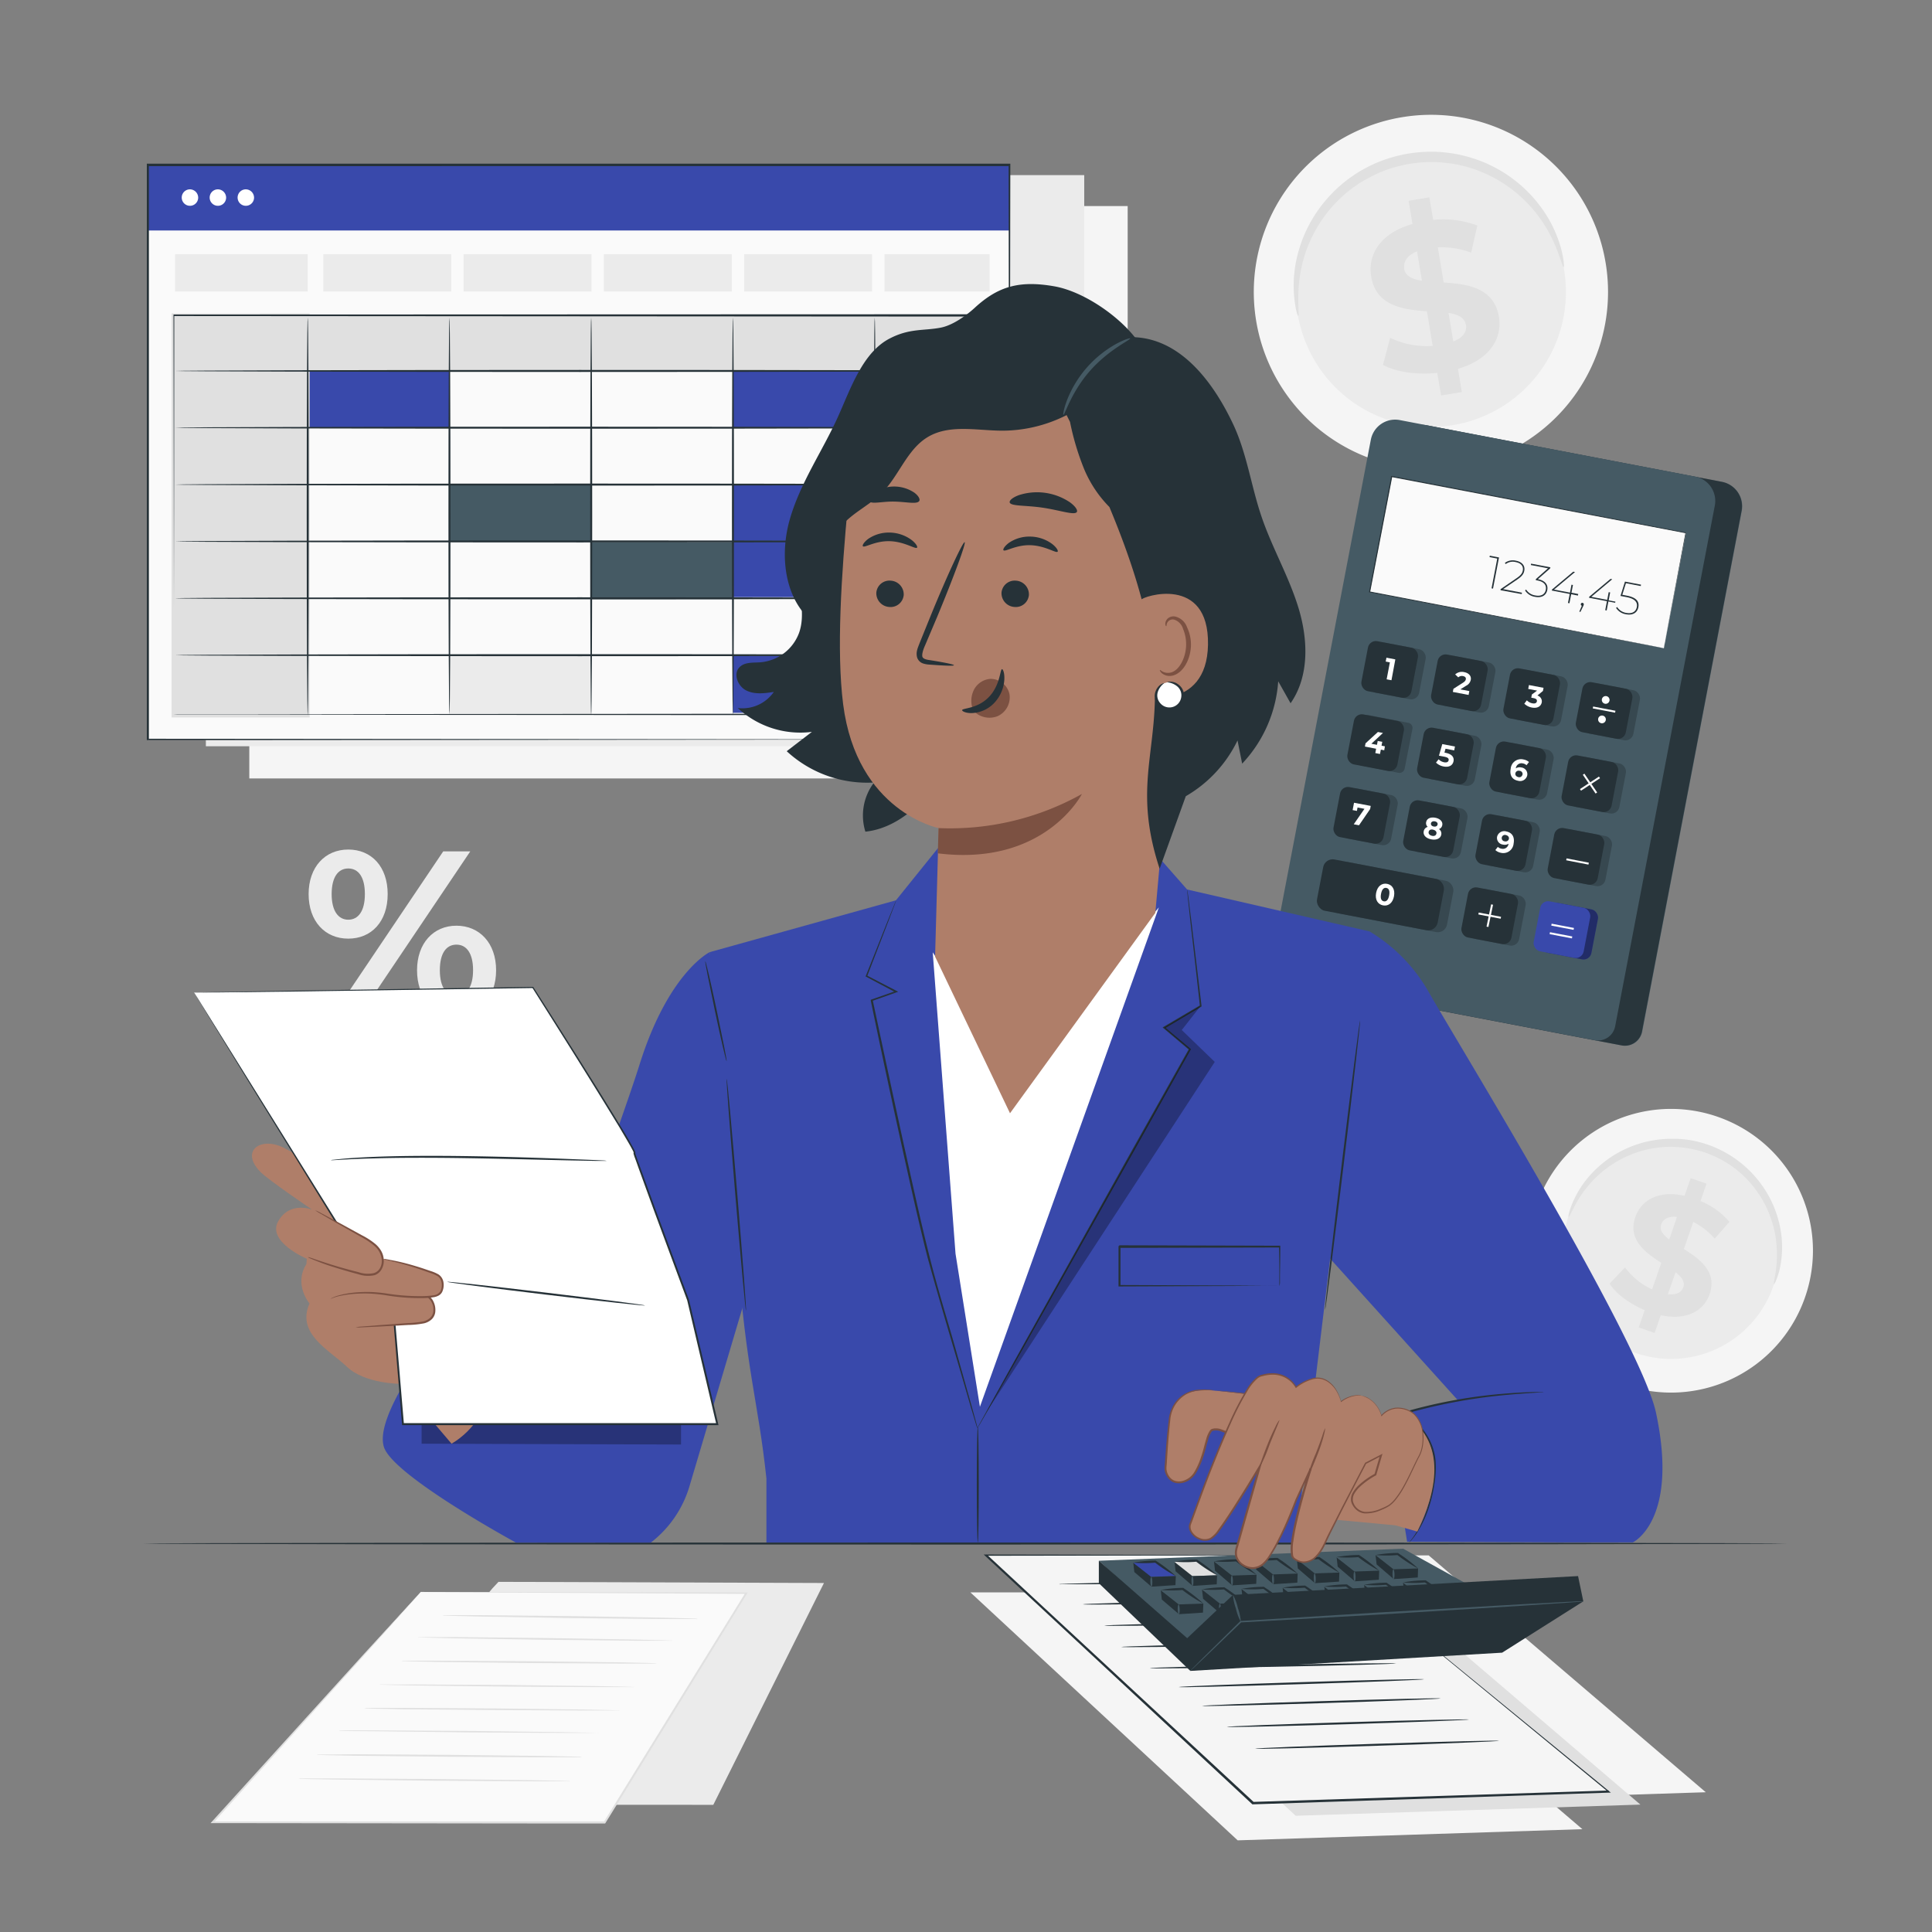 <svg xmlns="http://www.w3.org/2000/svg" viewBox="0 0 500 500"><rect x="0" y="0" width="500" height="500" fill="#808080" stroke="none"/><g id="freepik--background-complete--inject-6"><polygon points="129.01 409.38 127.44 411.06 80.48 467.03 184.6 467.09 213.24 409.68 129.01 409.38" style="fill:#ebebeb"></polygon><polygon points="108.89 411.99 107.32 413.73 55.01 471.6 156.47 471.67 193.12 412.3 108.89 411.99" style="fill:#fafafa"></polygon><path d="M108.89,412h.38l1.15,0H132l61.11.13h.4l-.21.34L156.69,471.8l-.08.12H142.56L55,471.82h-.5l.33-.37L94,428.26l11-12,2.9-3.16c.66-.72,1-1.07,1-1.07l-1,1.12q-1,1.09-2.85,3.2L94.2,428.44l-39,43.31-.16-.37,87.55,0h13.91l-.22.12c13.36-21.61,25.86-41.85,36.67-59.35l.2.35-61-.33L115,412.08l-4.52-.05-1.16,0Z" style="fill:#e0e0e0"></path><path d="M147.57,461a3.78,3.78,0,0,1-.72,0l-2,0-7.54,0-24.87-.15-24.88-.3L80,460.43l-2-.06a3.42,3.42,0,0,1-.72-.06,3.13,3.13,0,0,1,.72-.05l2,0h7.53l24.88.15,24.87.3,7.54.15,2,.07A3.42,3.42,0,0,1,147.57,461Z" style="fill:#e0e0e0"></path><path d="M150.58,454.74a3.81,3.81,0,0,1-.7.05l-2,0h-7.35l-24.27-.14L92,454.39l-7.35-.15-2-.07a5.47,5.47,0,0,1-.7-.05,2.93,2.93,0,0,1,.7-.05l2,0L92,454l24.27.15,24.27.29,7.36.15,2,.07A3.15,3.15,0,0,1,150.58,454.74Z" style="fill:#e0e0e0"></path><path d="M155.11,448.48a3.75,3.75,0,0,1-.69,0l-2,0h-7.22l-23.83-.14-23.82-.29L90.37,448l-2-.06a4.16,4.16,0,0,1-.68-.06,2.83,2.83,0,0,1,.68-.05l2,0,7.22,0,23.83.14,23.82.3,7.22.14,2,.07A3.15,3.15,0,0,1,155.11,448.48Z" style="fill:#e0e0e0"></path><path d="M160.35,442.68a4.36,4.36,0,0,1-.67,0l-1.92,0-7.08,0-23.33-.13L104,442.35l-7.07-.15L95,442.13a5,5,0,0,1-.67-.05A2.69,2.69,0,0,1,95,442l1.93,0,7.07,0,23.34.14,23.34.28,7.07.15,1.92.07A2.94,2.94,0,0,1,160.35,442.68Z" style="fill:#e0e0e0"></path><path d="M164.22,436.58a2.69,2.69,0,0,1-.67.05l-1.93,0-7.07,0-23.34-.14-23.34-.28-7.07-.15L98.88,436a2.94,2.94,0,0,1-.67-.06,4.36,4.36,0,0,1,.67,0l1.92,0,7.08,0,23.34.13,23.33.29,7.08.15,1.92.06Z" style="fill:#e0e0e0"></path><path d="M169.93,430.53a4.36,4.36,0,0,1-.67,0l-1.93,0-7.07,0-23.34-.13-23.33-.29-7.08-.15-1.92-.07a5,5,0,0,1-.67-.05,2.69,2.69,0,0,1,.67-.05l1.92,0,7.08,0,23.34.13,23.33.29,7.08.15,1.92.07A2.94,2.94,0,0,1,169.93,430.53Z" style="fill:#e0e0e0"></path><path d="M174.12,424.61a3.16,3.16,0,0,1-.67,0l-1.93,0-7.07,0-23.33-.24L117.78,424l-7.07-.18-1.92-.07a3.23,3.23,0,0,1-.67-.07,4.36,4.36,0,0,1,.67,0l1.92,0h7.07l23.34.24,23.34.4,7.07.17,1.92.08A2.94,2.94,0,0,1,174.12,424.61Z" style="fill:#e0e0e0"></path><path d="M180.57,419a2.69,2.69,0,0,1-.67,0L178,419H170.9l-23.34-.24-23.33-.4-7.07-.18-1.93-.07a2.94,2.94,0,0,1-.67-.06,3.5,3.5,0,0,1,.67-.05l1.93,0h7.07l23.34.24,23.33.4,7.08.18,1.92.07A3.92,3.92,0,0,1,180.57,419Z" style="fill:#e0e0e0"></path><path d="M79.87,231.39c0-7,4.25-11.53,10.26-11.53s10.2,4.42,10.2,11.53-4.19,11.53-10.2,11.53S79.87,238.44,79.87,231.39Zm14.56,0c0-4.48-1.71-6.63-4.3-6.63s-4.3,2.21-4.3,6.63,1.76,6.63,4.3,6.63S94.43,235.87,94.43,231.39Zm20.28-11.06h7L93.55,262.16h-7Zm-6.78,30.77c0-7,4.25-11.53,10.2-11.53s10.26,4.48,10.26,11.53-4.25,11.54-10.26,11.54S107.93,258.15,107.93,251.1Zm14.5,0c0-4.42-1.71-6.63-4.3-6.63s-4.3,2.15-4.3,6.63,1.77,6.64,4.3,6.64S122.43,255.53,122.43,251.1Z" style="fill:#ebebeb"></path><path d="M415.63,68.61a45.84,45.84,0,1,1-52.14-38.38A45.79,45.79,0,0,1,415.63,68.61Z" style="fill:#f5f5f5"></path><path d="M404.85,70.24A34.94,34.94,0,1,1,365.11,41,34.91,34.91,0,0,1,404.85,70.24Z" style="fill:#ebebeb"></path><path d="M404.67,69.16c-.2,0-.58-1.46-1.54-4a36.76,36.76,0,0,0-5.58-10A35.72,35.72,0,0,0,392,49.57a35,35,0,0,0-7.66-4.68,33.33,33.33,0,0,0-4.56-1.66,31.93,31.93,0,0,0-4.95-1,34.84,34.84,0,0,0-5.23-.28,36.35,36.35,0,0,0-5.36.55,38.31,38.31,0,0,0-5.21,1.38A33.89,33.89,0,0,0,354.28,46,32,32,0,0,0,350,48.69a31.47,31.47,0,0,0-3.68,3.16,34.68,34.68,0,0,0-5.5,7.09,35.29,35.29,0,0,0-3.18,7.18A36.89,36.89,0,0,0,336,77.43c0,2.74.19,4.27,0,4.3s-.68-1.44-1-4.24a32.25,32.25,0,0,1,.9-11.89,35.09,35.09,0,0,1,3.06-7.74,35.56,35.56,0,0,1,5.68-7.73,34.39,34.39,0,0,1,3.89-3.48,35.18,35.18,0,0,1,9.72-5.29,38.39,38.39,0,0,1,5.62-1.51,39.31,39.31,0,0,1,5.78-.58,36.14,36.14,0,0,1,5.64.34,34.88,34.88,0,0,1,5.32,1.18,34.08,34.08,0,0,1,4.87,1.86A35,35,0,0,1,399.07,54a32.32,32.32,0,0,1,5.06,10.8C404.8,67.57,404.83,69.13,404.67,69.16Z" style="fill:#e0e0e0"></path><path d="M377.32,95.46l1,6-5.36.89-1-5.84c-5.36.55-10.72-.26-14.05-2.08l1.86-7a22,22,0,0,0,11,2.09l-1.48-8.95c-6.19-.47-13.16-1.35-14.43-9-.94-5.69,2.38-11.25,10.69-13.61l-1-6,5.36-.89,1,5.84a24.6,24.6,0,0,1,11.42,1.47l-1.59,7A22.3,22.3,0,0,0,372.11,64l1.51,9.11c6.18.41,13,1.31,14.3,8.87C388.84,87.55,385.56,93.05,377.32,95.46ZM368,72.66l-1.27-7.61c-2.73,1.11-3.6,2.85-3.3,4.62S365.55,72.3,368,72.66Zm11.35,11.39c-.31-1.88-2-2.64-4.47-3.06l1.23,7.39C378.73,87.35,379.68,85.76,379.39,84.05Z" style="fill:#e0e0e0"></path><path d="M467,336.14a36.71,36.71,0,1,1-22-46.95A36.65,36.65,0,0,1,467,336.14Z" style="fill:#f5f5f5"></path><path d="M458.82,333.16a28,28,0,1,1-16.76-35.78A27.94,27.94,0,0,1,458.82,333.16Z" style="fill:#ebebeb"></path><path d="M459.11,332.33c-.16-.05.15-1.25.46-3.41a29.7,29.7,0,0,0-.11-9.16,28.88,28.88,0,0,0-1.74-6,27.87,27.87,0,0,0-3.6-6.22,26.89,26.89,0,0,0-5.66-5.53,27.26,27.26,0,0,0-3.57-2.19,28.56,28.56,0,0,0-4-1.67,29.16,29.16,0,0,0-4.2-1,27,27,0,0,0-4.18-.35,25.63,25.63,0,0,0-4,.28,24.27,24.27,0,0,0-3.79.82,27.82,27.82,0,0,0-6.59,2.88,28.4,28.4,0,0,0-5,3.83,29.55,29.55,0,0,0-5.51,7.32c-1,1.93-1.5,3.07-1.66,3s.07-1.27.9-3.37a26,26,0,0,1,5.19-8,28.57,28.57,0,0,1,5.12-4.28,29,29,0,0,1,6.95-3.26,26.4,26.4,0,0,1,4.06-.95,27.07,27.07,0,0,1,4.35-.35A27.56,27.56,0,0,1,437,295a28.92,28.92,0,0,1,8.82,2.89,29.22,29.22,0,0,1,3.84,2.4,28.59,28.59,0,0,1,6,6A28,28,0,0,1,461,319.54a25.92,25.92,0,0,1-.57,9.54C459.81,331.26,459.23,332.37,459.11,332.33Z" style="fill:#e0e0e0"></path><path d="M429.81,340.37l-1.6,4.6-4.11-1.43,1.56-4.48c-4-1.66-7.45-4.28-9.1-6.84l4-4.23a17.64,17.64,0,0,0,7,5.69l2.38-6.86c-4.18-2.7-8.75-6-6.71-11.86,1.51-4.36,6-7,12.73-5.49l1.58-4.56,4.11,1.43-1.56,4.48a19.63,19.63,0,0,1,7.48,5.4l-3.81,4.34a17.89,17.89,0,0,0-5.55-4.32l-2.42,7c4.19,2.65,8.67,5.91,6.66,11.71C440.94,339.21,436.53,341.83,429.81,340.37ZM432,320.78l2-5.84c-2.35-.26-3.63.63-4.1,2S430.39,319.57,432,320.78Zm3.64,12.35c.49-1.44-.43-2.63-2-3.86l-2,5.67C433.9,335.2,435.18,334.45,435.64,333.13Z" style="fill:#e0e0e0"></path><rect x="64.52" y="53.33" width="227.32" height="148.13" style="fill:#f5f5f5"></rect><rect x="53.28" y="45.32" width="227.32" height="147.81" style="fill:#ebebeb"></rect></g><g id="freepik--Desk--inject-6"><path d="M462.48,399.47c0,.14-95.26.26-212.75.26S37,399.61,37,399.47s95.24-.27,212.77-.27S462.48,399.32,462.48,399.47Z" style="fill:#263238"></path></g><g id="freepik--Sheet--inject-6"><polygon points="441.45 463.83 352.24 466.72 283.07 402.54 369.75 402.54 441.45 463.83" style="fill:#f5f5f5"></polygon><polygon points="409.52 473.39 320.31 476.28 251.13 412.1 337.81 412.1 409.52 473.39" style="fill:#f5f5f5"></polygon><polygon points="424.53 467.03 335.32 469.92 266.14 405.73 352.83 405.73 424.53 467.03" style="fill:#e0e0e0"></polygon><polygon points="341.78 402.54 255.1 402.54 324.27 466.72 416.33 463.74 341.78 402.54" style="fill:#f5f5f5"></polygon><path d="M341.78,402.54l.35.26,1,.83,4,3.26,15.22,12.4,54.08,44.27.47.38-.61,0-88.29,2.9-3.77.12h-.11l-.08-.07L255,402.7l-.41-.39h.56l62.94.1,17.55.06,4.62,0c1,0,1.57,0,1.57,0l-1.6,0-4.63,0-17.57.06-62.88.1.15-.39,69.2,64.16-.19-.07,3.77-.12,88.3-2.83-.14.4-53.91-44.37c-6.51-5.39-11.64-9.62-15.15-12.52l-4-3.32-1-.86Z" style="fill:#263238"></path><path d="M372.86,439.55c0,.15-13.82.7-30.88,1.23s-30.89.85-30.9.71,13.82-.7,30.88-1.23S372.86,439.41,372.86,439.55Z" style="fill:#263238"></path><path d="M380.23,445c0,.14-14,.69-31.37,1.22s-31.38.85-31.39.7,14-.69,31.38-1.22S380.23,444.89,380.23,445Z" style="fill:#263238"></path><path d="M388,450.52c0,.14-14.14.72-31.59,1.28s-31.6.91-31.61.76,14.14-.71,31.59-1.28S388,450.38,388,450.52Z" style="fill:#263238"></path><path d="M368.6,434.59c0,.15-14.23.72-31.78,1.27s-31.8.9-31.8.75,14.22-.71,31.78-1.27S368.59,434.45,368.6,434.59Z" style="fill:#263238"></path><path d="M339.2,414.07c0,.14-13.2.51-29.49.83s-29.49.45-29.5.3,13.2-.51,29.49-.82S339.2,413.93,339.2,414.07Z" style="fill:#263238"></path><path d="M346.57,419.55c0,.14-13.6.52-30.39.84s-30.4.47-30.41.32,13.61-.52,30.4-.84S346.57,419.4,346.57,419.55Z" style="fill:#263238"></path><path d="M353.94,425c0,.15-14.27.54-31.89.88s-31.9.49-31.9.35,14.27-.54,31.89-.87S353.94,424.88,353.94,425Z" style="fill:#263238"></path><path d="M361.32,430.5c0,.14-14.28.53-31.89.87s-31.91.5-31.91.35,14.28-.53,31.9-.87S361.31,430.36,361.32,430.5Z" style="fill:#263238"></path><path d="M334.94,409.11a2.6,2.6,0,0,1-.62.06l-1.77.08-6.52.17-21.51.39L283,410l-6.52,0-1.77,0a2.69,2.69,0,0,1-.62,0,2.5,2.5,0,0,1,.62-.06l1.77-.08,6.52-.17,21.51-.39,21.5-.24h6.52l1.78,0A2.78,2.78,0,0,1,334.94,409.11Z" style="fill:#263238"></path></g><g id="freepik--calculator-2--inject-6"><polygon points="307.13 424.75 284.38 403.92 363.14 400.8 386.28 413.61 307.13 424.75" style="fill:#455a64"></polygon><polygon points="293.56 406.84 297.99 410.63 297.97 407.93 293.29 404.43 293.56 406.84" style="fill:#263238"></polygon><polygon points="297.92 408.1 304.3 407.88 299.17 404.16 293.29 404.43 297.92 408.1" style="fill:#3949AB"></polygon><polygon points="297.92 408.1 297.99 410.63 304.21 410.23 304.3 407.88 297.92 408.1" style="fill:#263238"></polygon><path d="M304.3,407.88a36.17,36.17,0,0,1-5.14-3.3l-.3-.22.16.05a32.51,32.51,0,0,1-5.73,0,33.29,33.29,0,0,1,5.71-.54h.09l.07.05.31.21A37.71,37.71,0,0,1,304.3,407.88Z" style="fill:#263238"></path><path d="M298,410.63c-.14,0-.27-.56-.29-1.25s.09-1.26.23-1.26.27.56.29,1.25S298.11,410.62,298,410.63Z" style="fill:#455a64"></path><polygon points="304.24 406.64 308.66 410.43 308.64 407.73 303.96 404.23 304.24 406.64" style="fill:#263238"></polygon><polygon points="308.6 407.9 314.97 407.68 309.84 403.96 303.96 404.23 308.6 407.9" style="fill:#e0e0e0"></polygon><polygon points="308.6 407.9 308.66 410.43 314.89 410.02 314.97 407.68 308.6 407.9" style="fill:#263238"></polygon><path d="M315,407.68a35.79,35.79,0,0,1-5.13-3.3l-.31-.22.17,0a32.61,32.61,0,0,1-5.74,0,33.29,33.29,0,0,1,5.71-.54h.09l.07.05.31.21A35.87,35.87,0,0,1,315,407.68Z" style="fill:#263238"></path><path d="M308.64,410.43c-.15,0-.28-.56-.3-1.25s.09-1.26.23-1.26.28.55.29,1.25S308.78,410.42,308.64,410.43Z" style="fill:#455a64"></path><polygon points="314.45 406.5 318.88 410.29 318.86 407.59 314.18 404.09 314.45 406.5" style="fill:#263238"></polygon><polygon points="318.81 407.76 325.19 407.55 320.06 403.82 314.18 404.09 318.81 407.76" style="fill:#455a64"></polygon><polygon points="318.81 407.76 318.88 410.29 325.11 409.89 325.19 407.55 318.81 407.76" style="fill:#263238"></polygon><path d="M325.19,407.55a36.45,36.45,0,0,1-5.13-3.31l-.31-.21.17.05a33.14,33.14,0,0,1-5.74,0,32.75,32.75,0,0,1,5.71-.53H320l.07.05.31.22A35.71,35.71,0,0,1,325.19,407.55Z" style="fill:#263238"></path><path d="M318.86,410.29c-.15,0-.28-.55-.3-1.24s.09-1.26.23-1.27.28.56.29,1.25S319,410.29,318.86,410.29Z" style="fill:#455a64"></path><polygon points="325.1 406.2 329.52 409.99 329.5 407.29 324.82 403.79 325.1 406.2" style="fill:#263238"></polygon><polygon points="329.45 407.46 335.83 407.24 330.7 403.52 324.82 403.79 329.45 407.46" style="fill:#455a64"></polygon><polygon points="329.45 407.46 329.52 409.99 335.75 409.58 335.83 407.24 329.45 407.46" style="fill:#263238"></polygon><path d="M335.83,407.24a35.79,35.79,0,0,1-5.13-3.3l-.31-.22.17,0a32.61,32.61,0,0,1-5.74,0,33.29,33.29,0,0,1,5.71-.54h.09l.07.05.31.21A35.87,35.87,0,0,1,335.83,407.24Z" style="fill:#263238"></path><path d="M329.5,410c-.15,0-.28-.56-.3-1.25s.09-1.26.23-1.26.28.55.29,1.25S329.64,410,329.5,410Z" style="fill:#455a64"></path><polygon points="335.89 405.93 340.31 409.72 340.29 407.02 335.61 403.52 335.89 405.93" style="fill:#263238"></polygon><polygon points="340.25 407.19 346.63 406.98 341.49 403.25 335.61 403.52 340.25 407.19" style="fill:#455a64"></polygon><polygon points="340.25 407.19 340.31 409.72 346.54 409.32 346.63 406.98 340.25 407.19" style="fill:#263238"></polygon><path d="M346.62,407a35.79,35.79,0,0,1-5.13-3.3l-.3-.21.16,0a32.61,32.61,0,0,1-5.74,0,33.06,33.06,0,0,1,5.71-.53h.09l.08,0,.3.22A36.33,36.33,0,0,1,346.62,407Z" style="fill:#263238"></path><path d="M340.29,409.72c-.14,0-.28-.55-.29-1.25s.08-1.25.22-1.26.28.56.3,1.25S340.43,409.72,340.29,409.72Z" style="fill:#455a64"></path><polygon points="346.19 405.45 350.62 409.24 350.6 406.54 345.92 403.04 346.19 405.45" style="fill:#263238"></polygon><polygon points="350.55 406.71 356.93 406.49 351.8 402.77 345.92 403.04 350.55 406.71" style="fill:#455a64"></polygon><polygon points="350.55 406.71 350.62 409.24 356.85 408.83 356.93 406.49 350.55 406.71" style="fill:#263238"></polygon><path d="M356.93,406.49a35.79,35.79,0,0,1-5.13-3.3l-.31-.22.16,0a32.51,32.51,0,0,1-5.73,0,33.29,33.29,0,0,1,5.71-.54h.09l.07.05.31.21A37.71,37.71,0,0,1,356.93,406.49Z" style="fill:#263238"></path><path d="M350.59,409.24c-.14,0-.27-.56-.29-1.25s.09-1.26.23-1.26.27.55.29,1.25S350.74,409.23,350.59,409.24Z" style="fill:#455a64"></path><polygon points="356.27 404.87 360.69 408.66 360.67 405.95 355.99 402.46 356.27 404.87" style="fill:#263238"></polygon><polygon points="360.63 406.13 367 405.91 361.87 402.19 355.99 402.46 360.63 406.13" style="fill:#455a64"></polygon><polygon points="360.63 406.13 360.69 408.66 366.92 408.25 367 405.91 360.63 406.13" style="fill:#263238"></polygon><path d="M367,405.91a34.93,34.93,0,0,1-5.14-3.3l-.3-.22.16.05a32.61,32.61,0,0,1-5.74,0,33.61,33.61,0,0,1,5.71-.54h.09l.08.05.3.21A36.24,36.24,0,0,1,367,405.91Z" style="fill:#263238"></path><path d="M360.67,408.66c-.14,0-.28-.56-.29-1.25s.08-1.26.22-1.26.28.55.3,1.25S360.81,408.65,360.67,408.66Z" style="fill:#455a64"></path><polygon points="300.68 413.96 305.11 417.75 305.09 415.05 300.41 411.55 300.68 413.96" style="fill:#263238"></polygon><polygon points="305.04 415.22 311.42 415 306.29 411.28 300.41 411.55 305.04 415.22" style="fill:#455a64"></polygon><polygon points="305.04 415.22 305.11 417.75 311.33 417.35 311.42 415 305.04 415.22" style="fill:#263238"></polygon><path d="M311.42,415a36.17,36.17,0,0,1-5.14-3.3l-.3-.22.16,0a32.51,32.51,0,0,1-5.73,0,33.29,33.29,0,0,1,5.71-.54h.09l.07.05.31.21A37.71,37.71,0,0,1,311.42,415Z" style="fill:#263238"></path><path d="M305.08,417.75c-.14,0-.27-.56-.29-1.25s.09-1.26.23-1.26.27.55.29,1.25S305.23,417.74,305.08,417.75Z" style="fill:#455a64"></path><polygon points="311.36 413.76 315.78 417.55 315.76 414.85 311.08 411.35 311.36 413.76" style="fill:#263238"></polygon><polygon points="315.71 415.02 322.09 414.8 316.96 411.08 311.08 411.35 315.71 415.02" style="fill:#455a64"></polygon><polygon points="315.71 415.02 315.78 417.55 322.01 417.14 322.09 414.8 315.71 415.02" style="fill:#263238"></polygon><path d="M322.09,414.8a35.79,35.79,0,0,1-5.13-3.3l-.31-.22.17.05a32.61,32.61,0,0,1-5.74,0,33.29,33.29,0,0,1,5.71-.54h.09l.07.05.31.21A34.94,34.94,0,0,1,322.09,414.8Z" style="fill:#263238"></path><path d="M315.76,417.55c-.15,0-.28-.56-.3-1.25s.09-1.26.23-1.26.28.55.29,1.25S315.9,417.54,315.76,417.55Z" style="fill:#455a64"></path><polygon points="321.57 413.62 326 417.41 325.98 414.71 321.3 411.21 321.57 413.62" style="fill:#263238"></polygon><polygon points="325.93 414.88 332.31 414.67 327.18 410.94 321.3 411.21 325.93 414.88" style="fill:#455a64"></polygon><polygon points="325.93 414.88 326 417.41 332.23 417.01 332.31 414.67 325.93 414.88" style="fill:#263238"></polygon><path d="M332.31,414.67a37.58,37.58,0,0,1-5.13-3.31l-.31-.21.17.05a33.14,33.14,0,0,1-5.74,0,32.75,32.75,0,0,1,5.71-.53h.09l.07.05.31.22A35.71,35.71,0,0,1,332.31,414.67Z" style="fill:#263238"></path><path d="M326,417.41c-.15,0-.28-.55-.3-1.24s.09-1.26.23-1.27.28.56.29,1.25S326.12,417.41,326,417.41Z" style="fill:#455a64"></path><polygon points="332.21 413.32 336.64 417.11 336.62 414.4 331.94 410.91 332.21 413.32" style="fill:#263238"></polygon><polygon points="336.57 414.58 342.95 414.36 337.82 410.64 331.94 410.91 336.57 414.58" style="fill:#455a64"></polygon><polygon points="336.57 414.58 336.64 417.11 342.87 416.7 342.95 414.36 336.57 414.58" style="fill:#263238"></polygon><path d="M343,414.36a35.79,35.79,0,0,1-5.13-3.3l-.31-.22.17.05a32.61,32.61,0,0,1-5.74,0,33.29,33.29,0,0,1,5.71-.54h.09l.07.05.31.21A36.68,36.68,0,0,1,343,414.36Z" style="fill:#263238"></path><path d="M336.62,417.11c-.15,0-.28-.56-.3-1.25s.09-1.26.23-1.26.28.55.29,1.25S336.76,417.1,336.62,417.11Z" style="fill:#455a64"></path><polygon points="343.01 413.05 347.43 416.84 347.41 414.14 342.73 410.64 343.01 413.05" style="fill:#263238"></polygon><polygon points="347.37 414.31 353.75 414.1 348.61 410.37 342.73 410.64 347.37 414.31" style="fill:#455a64"></polygon><polygon points="347.37 414.31 347.43 416.84 353.66 416.44 353.75 414.1 347.37 414.31" style="fill:#263238"></polygon><path d="M353.74,414.09a35.79,35.79,0,0,1-5.13-3.3l-.3-.21.16,0a32.61,32.61,0,0,1-5.74,0,33.61,33.61,0,0,1,5.71-.54h.09l.08,0,.3.22A36.33,36.33,0,0,1,353.74,414.09Z" style="fill:#263238"></path><path d="M347.41,416.84c-.14,0-.28-.55-.29-1.25s.08-1.25.22-1.26.28.56.3,1.25S347.55,416.84,347.41,416.84Z" style="fill:#455a64"></path><polygon points="353.31 412.57 357.74 416.36 357.72 413.65 353.04 410.16 353.31 412.57" style="fill:#263238"></polygon><polygon points="357.67 413.83 364.05 413.61 358.92 409.89 353.04 410.16 357.67 413.83" style="fill:#455a64"></polygon><polygon points="357.67 413.83 357.74 416.36 363.96 415.95 364.05 413.61 357.67 413.83" style="fill:#263238"></polygon><path d="M364.05,413.61a36.17,36.17,0,0,1-5.14-3.3l-.3-.22.16.05a32.51,32.51,0,0,1-5.73,0,33.29,33.29,0,0,1,5.71-.54h.09l.07.05.31.21A36.68,36.68,0,0,1,364.05,413.61Z" style="fill:#263238"></path><path d="M357.71,416.36c-.14,0-.27-.56-.29-1.25s.09-1.26.23-1.26.27.55.29,1.25S357.86,416.35,357.71,416.36Z" style="fill:#455a64"></path><polygon points="363.39 411.99 367.81 415.78 367.79 413.07 363.11 409.58 363.39 411.99" style="fill:#263238"></polygon><polygon points="367.75 413.25 374.13 413.03 368.99 409.31 363.11 409.58 367.75 413.25" style="fill:#455a64"></polygon><polygon points="367.75 413.25 367.81 415.78 374.04 415.37 374.13 413.03 367.75 413.25" style="fill:#263238"></polygon><path d="M374.12,413a35.79,35.79,0,0,1-5.13-3.3l-.3-.22.16.05a32.61,32.61,0,0,1-5.74,0,32.42,32.42,0,0,1,5.71-.54h.09l.08,0,.3.21A34.94,34.94,0,0,1,374.12,413Z" style="fill:#263238"></path><path d="M367.79,415.78c-.14,0-.28-.56-.29-1.25s.08-1.26.22-1.26.28.55.3,1.25S367.93,415.77,367.79,415.78Z" style="fill:#455a64"></path><polygon points="408.4 407.89 319.1 412.75 307.24 423.96 284.38 403.92 284.38 409.74 308.06 432.43 321.13 419.72 409.76 414.43 408.4 407.89" style="fill:#263238"></polygon><polygon points="308.06 432.43 388.75 427.71 409.76 414.43 318.99 417.99 308.06 432.43" style="fill:#263238"></polygon><path d="M409.76,414.43a.84.84,0,0,1-.27.05l-.81.07-3.11.23-11.44.77-37.77,2.33-35.22,2,.12-.05-9.61,9.23c-1.13,1.06-2,1.9-2.64,2.5l-.7.63a1.33,1.33,0,0,1-.25.21s.06-.09.21-.25l.66-.68,2.57-2.57,9.49-9.35.05-.05h.07l35.22-2.16,37.77-2.18,11.46-.6,3.11-.13.81,0Z" style="fill:#455a64"></path><path d="M321.13,419.72a12.73,12.73,0,0,1-1.27-3.41,13.45,13.45,0,0,1-.77-3.56,12.73,12.73,0,0,1,1.27,3.41A13.45,13.45,0,0,1,321.13,419.72Z" style="fill:#455a64"></path></g><g id="freepik--calculator-1--inject-6"><path d="M419.69,270.56l-80.15-15.34a4.52,4.52,0,0,1-3.59-5.29l25.79-134.75a6.43,6.43,0,0,1,7.51-5.1l76.42,14.63a6.42,6.42,0,0,1,5.1,7.51L425,267A4.52,4.52,0,0,1,419.69,270.56Z" style="fill:#455a64"></path><g style="opacity:0.4"><path d="M419.63,270.54,339.48,255.2a4.52,4.52,0,0,1-3.59-5.29l25.79-134.75a6.42,6.42,0,0,1,7.51-5.1l76.42,14.63a6.43,6.43,0,0,1,5.1,7.51L424.92,267A4.52,4.52,0,0,1,419.63,270.54Z"></path></g><path d="M412.71,269.2l-80.15-15.35a4.51,4.51,0,0,1-3.59-5.28l25.8-134.76a6.4,6.4,0,0,1,7.51-5.09l76.42,14.62a6.42,6.42,0,0,1,5.09,7.52L418,265.61A4.53,4.53,0,0,1,412.71,269.2Z" style="fill:#455a64"></path><rect x="345.02" y="225.39" width="30.57" height="13.51" rx="2.42" transform="translate(50.07 -63.6) rotate(10.84)" style="fill:#455a64"></rect><g style="opacity:0.2"><rect x="345.02" y="225.39" width="30.57" height="13.51" rx="2.42" transform="translate(50.07 -63.6) rotate(10.84)"></rect></g><rect x="380.18" y="106.8" width="30.4" height="77.5" transform="translate(178.1 506.51) rotate(-79.16)" style="fill:#fafafa"></rect><path d="M430.58,167.76s0-.19.09-.54.16-.87.28-1.54c.26-1.36.63-3.36,1.12-5.94,1-5.15,2.38-12.6,4.13-21.86l.07.11-76.11-14.53h0l.15-.1c-2,10.44-3.93,20.53-5.72,29.85l-.1-.14c22,4.24,41,7.89,54.54,10.5l15.84,3.06,4.24.83,1.1.22.38.08-.37-.06-1.08-.2-4.22-.8-15.83-3-54.64-10.4-.13,0,0-.12c1.78-9.33,3.71-19.42,5.71-29.86l0-.13.13,0h0l76.1,14.61.09,0,0,.09c-1.8,9.27-3.24,16.74-4.24,21.89-.5,2.57-.89,4.56-1.15,5.91l-.31,1.53C430.61,167.59,430.58,167.76,430.58,167.76Z" style="fill:#263238"></path><rect x="355.08" y="167.03" width="13.17" height="13.17" rx="2.08" transform="translate(39.09 -64.89) rotate(10.84)" style="fill:#455a64"></rect><g style="opacity:0.2"><rect x="355.08" y="167.03" width="13.17" height="13.17" rx="2.08" transform="translate(39.09 -64.89) rotate(10.84)"></rect></g><rect x="353.08" y="166.65" width="13.17" height="13.17" rx="2.08" transform="translate(38.98 -64.53) rotate(10.84)" style="fill:#263238"></rect><path d="M361.11,170.65l-1,5.39-1.25-.23.84-4.39-1.08-.21.19-1Z" style="fill:#fff"></path><rect x="373.12" y="170.48" width="13.17" height="13.17" rx="2.08" transform="translate(40.06 -68.23) rotate(10.84)" style="fill:#455a64"></rect><g style="opacity:0.2"><rect x="373.12" y="170.48" width="13.17" height="13.17" rx="2.08" transform="translate(40.06 -68.23) rotate(10.84)"></rect></g><rect x="371.12" y="170.1" width="13.17" height="13.17" rx="2.08" transform="translate(39.95 -67.86) rotate(10.84)" style="fill:#263238"></rect><path d="M380.26,178.85l-.19,1-4.08-.78.16-.81,2.45-1.56c.57-.37.7-.63.75-.89.09-.42-.16-.73-.73-.84a1.37,1.37,0,0,0-1.22.33l-.8-.76a2.56,2.56,0,0,1,2.34-.59c1.2.23,1.88,1,1.69,2a2.19,2.19,0,0,1-1.22,1.53l-1.47.93Z" style="fill:#fff"></path><rect x="391.82" y="174.06" width="13.17" height="13.17" rx="2.08" transform="translate(41.07 -71.68) rotate(10.84)" style="fill:#455a64"></rect><g style="opacity:0.2"><rect x="391.82" y="174.06" width="13.17" height="13.17" rx="2.08" transform="translate(41.07 -71.68) rotate(10.84)"></rect></g><rect x="389.83" y="173.68" width="13.17" height="13.17" rx="2.08" transform="translate(40.96 -71.31) rotate(10.84)" style="fill:#263238"></rect><path d="M399,181.79c-.18.91-1,1.61-2.57,1.32a3.8,3.8,0,0,1-1.94-1l.66-.87a2.61,2.61,0,0,0,1.45.78c.62.12,1.06-.06,1.14-.5s-.17-.72-.88-.85l-.57-.11.16-.83,1.35-1-2.3-.44.19-1,3.78.72-.16.81L397.87,180A1.56,1.56,0,0,1,399,181.79Z" style="fill:#fff"></path><rect x="410.53" y="177.64" width="13.17" height="13.17" rx="2.08" transform="translate(42.07 -75.13) rotate(10.84)" style="fill:#455a64"></rect><g style="opacity:0.2"><rect x="410.53" y="177.64" width="13.17" height="13.17" rx="2.08" transform="translate(42.07 -75.13) rotate(10.84)"></rect></g><rect x="408.57" y="177.26" width="13.17" height="13.17" rx="2.08" transform="translate(41.97 -74.77) rotate(10.84)" style="fill:#263238"></rect><rect x="414.87" y="180.69" width="0.5" height="5.88" transform="translate(156.72 556.82) rotate(-79.16)" style="fill:#fff"></rect><path d="M416.54,181.29a1,1,0,1,1-.76-1.12A1,1,0,0,1,416.54,181.29Z" style="fill:#fff"></path><path d="M415.58,186.33a1,1,0,1,1-.76-1.12A1,1,0,0,1,415.58,186.33Z" style="fill:#fff"></path><g style="opacity:0.2"><path d="M361.92,200l-10.24-2a1.38,1.38,0,0,1-1.09-1.61l2-10.24a1.37,1.37,0,0,1,1.6-1.09l10.25,2a1.35,1.35,0,0,1,1.09,1.6l-2,10.25A1.38,1.38,0,0,1,361.92,200Z"></path></g><rect x="349.45" y="185.6" width="13.17" height="13.17" rx="2.08" transform="translate(42.48 -63.51) rotate(10.84)" style="fill:#263238"></rect><path d="M358.24,194.17l-.88-.17-.22,1.13-1.21-.23.21-1.13-2.9-.56.16-.84,3.2-2.93,1.31.25-3,2.79,1.45.28.19-1,1.18.22-.19,1,.87.17Z" style="fill:#fff"></path><rect x="369.49" y="189.44" width="13.17" height="13.17" rx="2.08" transform="translate(43.56 -67.21) rotate(10.84)" style="fill:#455a64"></rect><g style="opacity:0.2"><rect x="369.49" y="189.44" width="13.17" height="13.17" rx="2.08" transform="translate(43.56 -67.21) rotate(10.84)"></rect></g><rect x="367.5" y="189.05" width="13.17" height="13.17" rx="2.08" transform="translate(43.45 -66.84) rotate(10.84)" style="fill:#263238"></rect><path d="M376.17,197c-.19,1-1.05,1.66-2.59,1.36a3.77,3.77,0,0,1-1.94-1l.67-.86a2.65,2.65,0,0,0,1.44.78c.63.12,1.06-.07,1.15-.51s-.15-.75-1.12-.94l-1.38-.26.86-3,3.28.63-.19,1-2.25-.43-.28,1,.44.09C375.86,195.22,376.35,196.06,376.17,197Z" style="fill:#fff"></path><rect x="388.2" y="193.01" width="13.17" height="13.17" rx="2.08" transform="translate(44.56 -70.66) rotate(10.84)" style="fill:#455a64"></rect><g style="opacity:0.2"><rect x="388.2" y="193.01" width="13.17" height="13.17" rx="2.08" transform="translate(44.56 -70.66) rotate(10.84)"></rect></g><rect x="386.2" y="192.63" width="13.17" height="13.17" rx="2.08" transform="translate(44.45 -70.29) rotate(10.84)" style="fill:#263238"></rect><path d="M395.25,200.66a1.89,1.89,0,0,1-2.39,1.4c-1.48-.28-2.23-1.39-1.89-3.13a2.67,2.67,0,0,1,3.3-2.38,3,3,0,0,1,1.43.66l-.64.83a1.78,1.78,0,0,0-.95-.47,1.47,1.47,0,0,0-1.82,1.28,1.86,1.86,0,0,1,1.42-.23A1.75,1.75,0,0,1,395.25,200.66Zm-1.22-.17a.83.83,0,0,0-.76-1,.86.86,0,0,0-1.09.63c-.09.46.19.86.79,1A.83.83,0,0,0,394,200.49Z" style="fill:#fff"></path><rect x="406.9" y="196.59" width="13.17" height="13.17" rx="2.08" transform="translate(45.57 -74.11) rotate(10.84)" style="fill:#455a64"></rect><g style="opacity:0.2"><rect x="406.9" y="196.59" width="13.17" height="13.17" rx="2.08" transform="translate(45.57 -74.11) rotate(10.84)"></rect></g><rect x="404.9" y="196.21" width="13.17" height="13.17" rx="2.08" transform="translate(45.46 -73.74) rotate(10.84)" style="fill:#263238"></rect><rect x="408.55" y="202.55" width="5.88" height="0.5" transform="translate(-43.78 259.22) rotate(-33.3)" style="fill:#fff"></rect><rect x="411.24" y="199.86" width="0.5" height="5.88" transform="translate(-42.87 266.12) rotate(-34.17)" style="fill:#fff"></rect><rect x="347.85" y="204.78" width="13.17" height="13.17" rx="2.08" transform="translate(46.05 -62.86) rotate(10.84)" style="fill:#455a64"></rect><g style="opacity:0.2"><rect x="347.85" y="204.78" width="13.17" height="13.17" rx="2.08" transform="translate(46.05 -62.86) rotate(10.84)"></rect></g><rect x="345.86" y="204.4" width="13.17" height="13.17" rx="2.08" transform="translate(45.95 -62.49) rotate(10.84)" style="fill:#263238"></rect><path d="M354.74,208.57l-.15.81-2.88,4.2-1.36-.26,2.77-4-1.79-.34-.16.88-1.11-.21.36-1.9Z" style="fill:#fff"></path><rect x="365.9" y="208.23" width="13.17" height="13.17" rx="2.08" transform="translate(47.03 -66.2) rotate(10.84)" style="fill:#455a64"></rect><g style="opacity:0.2"><rect x="365.9" y="208.23" width="13.17" height="13.17" rx="2.08" transform="translate(47.03 -66.2) rotate(10.84)"></rect></g><rect x="363.9" y="207.85" width="13.17" height="13.17" rx="2.08" transform="translate(46.92 -65.83) rotate(10.84)" style="fill:#263238"></rect><path d="M373,216c-.19,1-1.22,1.48-2.59,1.22s-2.15-1.08-1.95-2.09A1.4,1.4,0,0,1,369.5,214a1.26,1.26,0,0,1-.41-1.23c.18-.94,1.14-1.37,2.36-1.14s2,1,1.8,1.94a1.29,1.29,0,0,1-.85,1A1.38,1.38,0,0,1,373,216Zm-1.25-.28c.09-.48-.25-.85-.87-1s-1.06.1-1.15.58.24.85.85,1S371.64,216.22,371.73,215.75Zm-1.41-2.64c-.08.4.19.72.7.82s.9-.09,1-.5-.21-.75-.72-.84S370.4,212.68,370.32,213.11Z" style="fill:#fff"></path><rect x="384.6" y="211.81" width="13.17" height="13.17" rx="2.08" transform="translate(48.03 -69.65) rotate(10.84)" style="fill:#455a64"></rect><g style="opacity:0.2"><rect x="384.6" y="211.81" width="13.17" height="13.17" rx="2.08" transform="translate(48.03 -69.65) rotate(10.84)"></rect></g><rect x="382.6" y="211.43" width="13.17" height="13.17" rx="2.08" transform="translate(47.93 -69.28) rotate(10.84)" style="fill:#263238"></rect><path d="M391.72,218.32a2.68,2.68,0,0,1-3.31,2.38A2.93,2.93,0,0,1,387,220l.64-.83a1.72,1.72,0,0,0,.95.47,1.47,1.47,0,0,0,1.82-1.28,1.88,1.88,0,0,1-1.43.22,1.74,1.74,0,0,1-1.54-2,1.89,1.89,0,0,1,2.39-1.4C391.31,215.47,392.05,216.58,391.72,218.32Zm-1.22-1.21c.09-.46-.19-.86-.78-1a.83.83,0,1,0-.3,1.62A.86.86,0,0,0,390.5,217.11Z" style="fill:#fff"></path><rect x="403.3" y="215.39" width="13.17" height="13.17" rx="2.08" transform="translate(49.04 -73.1) rotate(10.84)" style="fill:#455a64"></rect><g style="opacity:0.2"><rect x="403.3" y="215.39" width="13.17" height="13.17" rx="2.08" transform="translate(49.04 -73.1) rotate(10.84)"></rect></g><rect x="401.3" y="215.01" width="13.17" height="13.17" rx="2.08" transform="translate(48.93 -72.73) rotate(10.84)" style="fill:#263238"></rect><rect x="407.64" y="218.66" width="0.5" height="5.88" transform="matrix(0.19, -0.98, 0.98, 0.19, 113.59, 580.58)" style="fill:#fff"></rect><rect x="380.97" y="230.78" width="13.17" height="13.17" rx="2.08" transform="translate(51.53 -68.63) rotate(10.84)" style="fill:#455a64"></rect><g style="opacity:0.2"><rect x="380.97" y="230.78" width="13.17" height="13.17" rx="2.08" transform="translate(51.53 -68.63) rotate(10.84)"></rect></g><rect x="378.97" y="230.39" width="13.17" height="13.17" rx="2.08" transform="translate(51.43 -68.26) rotate(10.84)" style="fill:#263238"></rect><rect x="399.67" y="234.36" width="13.17" height="13.17" rx="2.08" transform="translate(52.54 -72.08) rotate(10.84)" style="fill:#3949AB"></rect><g style="opacity:0.4"><rect x="399.67" y="234.36" width="13.17" height="13.17" rx="2.08" transform="translate(52.54 -72.08) rotate(10.84)"></rect></g><rect x="397.67" y="233.97" width="13.17" height="13.17" rx="2.08" transform="translate(52.43 -71.71) rotate(10.84)" style="fill:#3949AB"></rect><rect x="404.14" y="236.91" width="0.5" height="5.88" transform="translate(92.84 591.97) rotate(-79.17)" style="fill:#fff"></rect><rect x="403.72" y="239.1" width="0.5" height="5.88" transform="translate(90.34 593.35) rotate(-79.17)" style="fill:#fff"></rect><rect x="341.38" y="224.81" width="31.8" height="13.51" rx="2.5" transform="translate(49.9 -63.04) rotate(10.84)" style="fill:#263238"></rect><path d="M356.14,231.08c.34-1.78,1.52-2.6,2.85-2.34s2.11,1.45,1.77,3.23-1.51,2.6-2.84,2.34S355.8,232.86,356.14,231.08Zm3.37.65c.23-1.23-.1-1.82-.72-1.94s-1.15.31-1.38,1.54.1,1.81.71,1.93S359.27,233,359.51,231.73Z" style="fill:#fff"></path><rect x="382.62" y="236.73" width="5.88" height="0.5" transform="translate(75.37 566.52) rotate(-78.31)" style="fill:#fff"></rect><rect x="385.31" y="234.04" width="0.5" height="5.88" transform="translate(80.33 571.13) rotate(-79.17)" style="fill:#fff"></rect><path d="M387.94,144.27l-1.55,8.06-.38-.07,1.48-7.7-2-.39.07-.36Z" style="fill:#263238"></path><path d="M393.88,153.39l-.07.36-5.46-1,0-.28,4.12-2.82c1.18-.8,1.5-1.34,1.63-2,.2-1.07-.41-1.91-1.82-2.18a3,3,0,0,0-2.6.51l-.22-.3a3.45,3.45,0,0,1,2.9-.56c1.54.3,2.37,1.28,2.12,2.58-.14.76-.51,1.38-1.77,2.24L389,152.46Z" style="fill:#263238"></path><path d="M400.43,152.7c-.26,1.34-1.38,2.1-3.15,1.76a3.68,3.68,0,0,1-2.59-1.65l.26-.24a3.39,3.39,0,0,0,2.38,1.53c1.55.3,2.5-.31,2.72-1.47s-.41-2.07-2.12-2.4l-.45-.08,0-.28,3.14-2.79-4.44-.85.06-.36,5,.95-.06.28L398,149.89C399.93,150.26,400.69,151.36,400.43,152.7Z" style="fill:#263238"></path><path d="M408.37,154.13l-1.75-.34-.45,2.33-.38-.07.45-2.33-4.63-.89.05-.27,5.5-4.61.45.09-5.43,4.55,4.13.78.39-2.05.38.08-.39,2,1.75.33Z" style="fill:#263238"></path><path d="M409.88,156.47a2.32,2.32,0,0,1-.15.41l-.71,1.47-.3-.06.66-1.52a.39.39,0,0,1-.26-.45.38.38,0,0,1,.45-.3A.39.39,0,0,1,409.88,156.47Z" style="fill:#263238"></path><path d="M418,156l-1.75-.34-.44,2.33-.38-.07.44-2.33-4.63-.89.06-.27,5.5-4.61.45.09-5.43,4.55,4.12.79.39-2,.38.07-.39,2.05,1.75.33Z" style="fill:#263238"></path><path d="M424,157.17c-.25,1.31-1.35,2.15-3.18,1.8a3.67,3.67,0,0,1-2.58-1.65l.27-.23a3.4,3.4,0,0,0,2.37,1.53c1.58.3,2.51-.38,2.73-1.52s-.36-2.13-2.66-2.57l-1.57-.3,1.16-3.71,4.15.79-.06.36-3.84-.74-.94,3,1.25.24C423.58,154.66,424.29,155.74,424,157.17Z" style="fill:#263238"></path></g><g id="freepik--Window--inject-6"><rect x="38.26" y="42.78" width="222.98" height="148.7" style="fill:#fafafa"></rect><rect x="79.64" y="95.98" width="36.68" height="14.72" style="fill:#3949AB"></rect><rect x="189.69" y="95.98" width="36.68" height="14.72" style="fill:#3949AB"></rect><rect x="189.69" y="125.21" width="36.68" height="14.72" style="fill:#3949AB"></rect><rect x="189.69" y="139.82" width="36.68" height="14.72" style="fill:#3949AB"></rect><rect x="116.32" y="125.47" width="36.68" height="14.72" style="fill:#455a64"></rect><rect x="152.95" y="140.36" width="36.68" height="14.72" style="fill:#455a64"></rect><rect x="116.32" y="169.56" width="36.68" height="15.31" style="fill:#ebebeb"></rect><rect x="189.69" y="169.76" width="36.68" height="14.72" style="fill:#3949AB"></rect><rect x="56.39" y="81.6" width="198.07" height="14.38" style="fill:#e0e0e0"></rect><rect x="44.91" y="81.6" width="34.73" height="103.58" style="fill:#e0e0e0"></rect><path d="M80.14,185.68H44.41V81.1H80.14Zm-34.73-1H79.14V82.1H45.41Z" style="fill:#e0e0e0"></path><rect x="38.26" y="42.78" width="222.98" height="16.87" style="fill:#3949AB"></rect><rect x="45.31" y="65.79" width="34.33" height="9.65" style="fill:#ebebeb"></rect><rect x="83.66" y="65.79" width="33.11" height="9.65" style="fill:#ebebeb"></rect><rect x="119.97" y="65.79" width="33.11" height="9.65" style="fill:#ebebeb"></rect><rect x="156.28" y="65.79" width="33.11" height="9.65" style="fill:#ebebeb"></rect><rect x="192.59" y="65.79" width="33.11" height="9.65" style="fill:#ebebeb"></rect><rect x="228.9" y="65.79" width="27.21" height="9.65" style="fill:#ebebeb"></rect><path d="M44.91,184.87l1,0h3l11.58,0,43.41-.07,150.54-.12-.24.25c0-31.94,0-66.88,0-103.26h0l.26.26L44.91,81.79l.19-.19c0,31.83-.07,57.62-.1,75.47,0,8.93,0,15.87,0,20.58,0,2.36,0,4.16,0,5.37s0,1.85,0,1.85,0-.61,0-1.81,0-3,0-5.33c0-4.71,0-11.63,0-20.54,0-17.88-.06-43.72-.1-75.59v-.2h.19l209.55-.07h.26v.27h0c0,36.38,0,71.32,0,103.26v.24h-.25L103.75,185l-43.35-.07-11.53,0-3,0Z" style="fill:#263238"></path><path d="M254.86,96c0,.14-46.92.26-104.77.26S45.31,96.12,45.31,96s46.9-.26,104.78-.26S254.86,95.83,254.86,96Z" style="fill:#263238"></path><path d="M254.86,110.69c0,.15-46.92.26-104.77.26s-104.78-.11-104.78-.26,46.9-.26,104.78-.26S254.86,110.55,254.86,110.69Z" style="fill:#263238"></path><path d="M254.86,125.41c0,.14-46.92.26-104.77.26s-104.78-.12-104.78-.26,46.9-.26,104.78-.26S254.86,125.26,254.86,125.41Z" style="fill:#263238"></path><path d="M254.86,140.12c0,.15-46.92.26-104.77.26s-104.78-.11-104.78-.26,46.9-.26,104.78-.26S254.86,140,254.86,140.12Z" style="fill:#263238"></path><path d="M254.86,154.84c0,.14-46.92.26-104.77.26S45.31,155,45.31,154.84s46.9-.26,104.78-.26S254.86,154.7,254.86,154.84Z" style="fill:#263238"></path><path d="M254.86,169.56c0,.14-46.92.26-104.77.26s-104.78-.12-104.78-.26,46.9-.26,104.78-.26S254.86,169.41,254.86,169.56Z" style="fill:#263238"></path><path d="M79.64,185.18c-.15,0-.26-23.06-.26-51.5s.11-51.51.26-51.51.26,23.06.26,51.51S79.78,185.18,79.64,185.18Z" style="fill:#263238"></path><path d="M116.32,184.87c-.14,0-.26-23-.26-51.35s.12-51.35.26-51.35.26,23,.26,51.35S116.47,184.87,116.32,184.87Z" style="fill:#263238"></path><path d="M153,185.18c-.15,0-.26-23.06-.26-51.5s.11-51.51.26-51.51.26,23.06.26,51.51S153.15,185.18,153,185.18Z" style="fill:#263238"></path><path d="M189.69,185.18c-.14,0-.26-23.06-.26-51.5s.12-51.51.26-51.51.26,23.06.26,51.51S189.84,185.18,189.69,185.18Z" style="fill:#263238"></path><path d="M226.38,185.18c-.15,0-.26-23.06-.26-51.5s.11-51.51.26-51.51.26,23.06.26,51.51S226.52,185.18,226.38,185.18Z" style="fill:#263238"></path><path d="M51.29,51.21A2.13,2.13,0,1,1,49.17,49,2.16,2.16,0,0,1,51.29,51.21Z" style="fill:#fff"></path><path d="M58.52,51.21A2.13,2.13,0,1,1,56.39,49,2.16,2.16,0,0,1,58.52,51.21Z" style="fill:#fff"></path><path d="M65.75,51.21A2.13,2.13,0,1,1,63.62,49,2.16,2.16,0,0,1,65.75,51.21Z" style="fill:#fff"></path><path d="M261.24,191.47c0-1.7-.08-58.11-.21-148.69l.21.2L38.27,43h0l.26-.26c0,53,0,103.32,0,148.69l-.24-.24,160.67.12,45.89.06,12.2,0,3.14,0h1.08l-1.05,0h-3.12l-12.15,0-45.83.06-160.83.12H38v-.24c0-45.37,0-95.74,0-148.69v-.26h.27l223,0h.2v.21C261.32,133.36,261.24,189.78,261.24,191.47Z" style="fill:#263238"></path></g><g id="freepik--Character--inject-6"><path d="M243.44,218.64,231.87,233l-48.23,13.42,7.21,77.91c2.22,30.53,5.34,38,7.5,58.32v16.55h137l19.13-158.14L307.22,230.2l-10.16-11.56Z" style="fill:#3949AB"></path><polygon points="241.39 246.46 247.29 324.47 253.6 364.07 299.91 234.84 262.55 279.11 241.39 246.46" style="fill:#fff"></polygon><path d="M252.93,369.64s.06-.13.18-.38.34-.62.58-1.08L256,364c2-3.62,4.88-8.81,8.44-15.23l28-50.14,15.28-27.21.05.3-6.65-5.62-.24-.2.28-.17,9.47-5.58-.1.2c-1-9.23-1.88-16.76-2.47-22-.28-2.6-.49-4.63-.65-6-.06-.67-.11-1.2-.15-1.58s0-.54,0-.54,0,.18.09.54l.21,1.57c.18,1.4.43,3.43.76,6,.63,5.25,1.53,12.77,2.64,22l0,.13-.11.07-9.45,5.62,0-.36,6.66,5.59.16.13-.1.17L292.89,298.9,264.73,349l-8.59,15.15c-1,1.77-1.8,3.15-2.36,4.11l-.62,1.06A1.54,1.54,0,0,1,252.93,369.64Z" style="fill:#263238"></path><path d="M252.93,369.64a1.91,1.91,0,0,1-.13-.36c-.09-.27-.2-.63-.34-1.09-.3-1-.72-2.4-1.26-4.21-1.08-3.68-2.62-9-4.53-15.48s-4.21-14.31-6.6-23c-2.23-8.74-4.36-18.41-6.61-28.56-3.06-13.92-5.82-26.95-8.11-38l0-.19.18-.07,6.31-2.21,0,.38-7.68-4.07-.15-.07.06-.15,5.72-14.36,1.57-3.87.41-1a3.19,3.19,0,0,1,.16-.33,2,2,0,0,1-.11.35c-.09.25-.21.59-.37,1-.35.92-.84,2.23-1.48,3.9l-5.56,14.42-.09-.23,7.71,4,.42.22-.45.16-6.3,2.23.15-.25c2.34,11,5.12,24,8.18,38,2.25,10.14,4.36,19.82,6.57,28.55s4.65,16.47,6.49,23l4.37,15.54c.5,1.81.89,3.23,1.16,4.23l.29,1.1A2.22,2.22,0,0,1,252.93,369.64Z" style="fill:#263238"></path><path d="M183.64,246.43s-10.6,5.17-18.08,28.94c-5.43,17.28-27.51,76.77-27.51,76.77L113.59,345s-18,22.42-13.92,30.23,33.87,24,33.87,24h34.88a28.69,28.69,0,0,0,10-14.54l19.95-67.18Z" style="fill:#3949AB"></path><path d="M354.46,241.07a43,43,0,0,1,15.35,15.77c6.09,10.83,54.72,90,58.75,108.73,6,28-6,33.61-6,33.61h-16.8L364.16,399l-5.25-32.55,18.49-3.95-34.27-38-2.27,3.87-6.7-54.24Z" style="fill:#3949AB"></path><path d="M188.05,279.11c.15,0,1.39,13.45,2.77,30.06s2.39,30.09,2.25,30.1-1.38-13.45-2.77-30.06S187.91,279.12,188.05,279.11Z" style="fill:#263238"></path><path d="M352,264.05c.14,0-1.78,16.81-4.28,37.5S343.08,339,342.93,339s1.77-16.8,4.28-37.5S351.86,264,352,264.05Z" style="fill:#263238"></path><path d="M364.66,399.21s.16-.21.47-.6a18.81,18.81,0,0,0,1.25-1.77,29.35,29.35,0,0,0,3.22-7.28,35.09,35.09,0,0,0,1.16-5.39,25.38,25.38,0,0,0,.27-6.27,14.73,14.73,0,0,0-2.32-6.45,17.54,17.54,0,0,0-5.27-5.16L363,366l-.56-.3.6-.18a130.14,130.14,0,0,1,25.69-4.79c3.33-.29,6-.41,7.89-.47.93,0,1.66,0,2.15,0a3.33,3.33,0,0,1,.75,0,4.52,4.52,0,0,1-.75.08l-2.14.14c-1.86.12-4.55.3-7.86.63a139.25,139.25,0,0,0-25.58,4.93l.05-.48.48.28a17.88,17.88,0,0,1,5.42,5.32,15.17,15.17,0,0,1,2.37,6.67,25.72,25.72,0,0,1-.32,6.4,35,35,0,0,1-1.24,5.42,27.81,27.81,0,0,1-3.4,7.29,15.74,15.74,0,0,1-1.34,1.73A2.9,2.9,0,0,1,364.66,399.21Z" style="fill:#263238"></path><path d="M253.05,399.21c-.14,0-.26-6.7-.26-15s.12-15,.26-15,.26,6.7.26,15S253.2,399.21,253.05,399.21Z" style="fill:#263238"></path><path d="M331.1,332.83a6.87,6.87,0,0,1,0-.71c0-.49,0-1.15,0-2,0-1.76,0-4.27-.09-7.43l.16.16-41.44.1c.11-.11-.27.26.25-.26h0v10.12l-.26-.25,29.5.11,8.74.07,2.37,0h.62l.22,0a7.4,7.4,0,0,1-.78,0l-2.31,0-8.68.07-29.68.12h-.25v-.26c0-1.64,0-3.3,0-5v-5.13h0c.52-.52.15-.14.27-.26l41.44.11h.15v.15c0,3.2-.06,5.74-.08,7.52,0,.83,0,1.48,0,2A5,5,0,0,1,331.1,332.83Z" style="fill:#263238"></path><path d="M188.05,274.65c-.14,0-1.5-5.75-3-12.91s-2.67-13-2.53-13,1.5,5.75,3,12.91S188.19,274.62,188.05,274.65Z" style="fill:#263238"></path><g style="opacity:0.3"><polygon points="255.23 365.55 314.38 274.82 305.84 266.57 310.72 260.34 301.26 265.95 307.92 271.56 255.23 365.55"></polygon></g><g style="opacity:0.3"><polygon points="109.11 368.59 109.11 373.63 176.25 373.84 176.25 368.59 109.11 368.59"></polygon></g><path d="M190.93,183.24a9.94,9.94,0,0,0,9.34-4.17c-2.41.37-5,.71-7.18-.4s-3.4-4.31-1.7-6c1.33-1.37,3.52-1.13,5.42-1.27a11.72,11.72,0,0,0,10-7.65c1.61-4.62.14-9.65-.44-14.51a40,40,0,0,1,16.72-36.87l30.41-17.58c11,14.12,14.47,33.14,12.18,50.9s-9.82,34.47-18.88,49.92c-2.64,4.5-5.45,9-9.18,12.62s-8.47,6.47-13.66,7a14.08,14.08,0,0,1,2.25-12.72,30.69,30.69,0,0,1-22.61-8.1l6.51-5A23.79,23.79,0,0,1,190.93,183.24Z" style="fill:#263238"></path><path d="M308,133.64c-.54-12.7-8.45-23.34-20.68-26.83L249.23,95.92c-16.54-2.27-28.2,17.83-29.77,34.45-1.73,18.47-3,38-1.26,51.85,3.55,27.9,24.72,32.09,24.72,32.09s-.7,25.15-.92,33.26l19.39,40.54L299,236.25,308.12,134C308.14,133.51,308.06,134.28,308,133.64Z" style="fill:#af7e69"></path><path d="M226.79,153.38a3.57,3.57,0,0,0,3.32,3.7,3.41,3.41,0,0,0,3.77-3.1,3.56,3.56,0,0,0-3.32-3.7A3.41,3.41,0,0,0,226.79,153.38Z" style="fill:#263238"></path><path d="M223.32,141.37c.43.48,3.19-1.44,7-1.31s6.58,2.13,7,1.68c.21-.21-.21-1.06-1.41-2a9.79,9.79,0,0,0-5.59-1.91,9.43,9.43,0,0,0-5.61,1.62C223.54,140.33,223.11,141.15,223.32,141.37Z" style="fill:#263238"></path><path d="M259.19,153.38a3.57,3.57,0,0,0,3.32,3.7,3.41,3.41,0,0,0,3.77-3.1,3.56,3.56,0,0,0-3.32-3.7A3.42,3.42,0,0,0,259.19,153.38Z" style="fill:#263238"></path><path d="M259.71,142.41c.43.48,3.19-1.44,7-1.31s6.58,2.13,7,1.68c.21-.21-.21-1.06-1.41-2a9.74,9.74,0,0,0-5.59-1.91,9.38,9.38,0,0,0-5.61,1.62C259.93,141.37,259.5,142.19,259.71,142.41Z" style="fill:#263238"></path><path d="M246.88,172.16c0-.21-2.35-.7-6.19-1.31-1-.13-1.9-.36-2-1s.23-1.75.74-2.88l3.12-7.36c4.35-10.48,7.52-19.12,7.1-19.29S245.32,148.48,241,159l-3,7.41c-.4,1.1-1.08,2.35-.62,3.83a2.45,2.45,0,0,0,1.56,1.48,6.47,6.47,0,0,0,1.66.28C244.44,172.29,246.85,172.38,246.88,172.16Z" style="fill:#263238"></path><path d="M280,205.48s-9.58,18.82-37.29,15.36l.18-6.53A69.9,69.9,0,0,0,280,205.48Z" style="fill:#7c5142"></path><path d="M261.31,130.05c.35,1,4.19.68,8.67,1.36s8.07,2,8.7,1.1c.28-.44-.32-1.44-1.76-2.5a15.26,15.26,0,0,0-13.23-1.87C262,128.76,261.17,129.55,261.31,130.05Z" style="fill:#263238"></path><path d="M224.91,129.68c.64.89,3.31.07,6.49.13s5.84.76,6.49-.13c.28-.43-.11-1.32-1.26-2.18a9.4,9.4,0,0,0-10.46,0C225,128.36,224.62,129.25,224.91,129.68Z" style="fill:#263238"></path><path d="M261.25,179.64a5,5,0,0,0-5.06-3.94,5.24,5.24,0,0,0-4.1,2.74,6.44,6.44,0,0,0-.37,5l.07.36a5.7,5.7,0,0,0,6.37,1.55A5.34,5.34,0,0,0,261.25,179.64Z" style="fill:#7c5142"></path><path d="M249,183.8c0-.58,3.88-.29,6.89-3.38s2.9-7.25,3.44-7.24c.25,0,.68,1,.59,2.72a9.65,9.65,0,0,1-2.65,6.06,8.44,8.44,0,0,1-5.76,2.59C249.89,184.57,249,184.06,249,183.8Z" style="fill:#263238"></path><path d="M295.22,89.41c-4.29-6.81-14.42-13.92-22.36-15.31-9-1.58-14.48,0-20.43,5.4,0,0-4.62,4.46-9,5.3s-8,.13-13.13,2.78c-7.07,3.61-10.17,13.06-13.44,20.29-4.07,9-9.86,17.25-12.52,26.75s-1.24,21.16,6.76,26.93c-1.37-7.28-2.51-15.29.49-21.87a19.08,19.08,0,0,0,.48,7.88c1.5-4.28,3.08-8.69,6.18-12,2.93-3.12,7-5,10-8,4.43-4.45,6.47-11.22,11.85-14.45,5.6-3.36,12.69-1.68,19.21-1.65A36.82,36.82,0,0,0,288,97.69l-1.62-.14A45.79,45.79,0,0,0,295.22,89.41Z" style="fill:#263238"></path><path d="M336.05,157.34c-2.49-8.17-6.87-15.64-9.6-23.73-2.67-7.88-3.77-16.3-7.31-23.82-4.77-10.12-13.67-23.24-27.54-22.51l-1,.83a29.68,29.68,0,0,0-14,1.67l-.22,10.81-2.65,2.34c1.11,2.15,2.17,4.22,3.19,6.26a67.85,67.85,0,0,0,3.53,11.9,30.77,30.77,0,0,0,6.66,10.12c23.9,57.22,2.22,60.83,13,93.62l6.77-18.77a33.4,33.4,0,0,0,13.39-14.43l1.2,6a34.47,34.47,0,0,0,9.33-21.31L334,182C338.89,175,338.54,165.5,336.05,157.34Z" style="fill:#263238"></path><path d="M295.28,155.25c.37-.93,17.64-6.61,17.35,11.57-.28,17.66-18,13.67-18,13.16S295.28,155.25,295.28,155.25Z" style="fill:#af7e69"></path><path d="M300.19,173.4c.08-.06.3.22.82.47a3.05,3.05,0,0,0,2.29.09c1.88-.65,3.51-3.58,3.66-6.76a10.17,10.17,0,0,0-.78-4.42,3.54,3.54,0,0,0-2.27-2.41,1.58,1.58,0,0,0-1.83.81c-.25.49-.14.84-.23.87s-.38-.3-.22-1a2,2,0,0,1,.71-1.09,2.33,2.33,0,0,1,1.71-.42,4.31,4.31,0,0,1,3.16,2.8,10.44,10.44,0,0,1,1,4.94c-.18,3.56-2.07,6.86-4.64,7.54a3.24,3.24,0,0,1-2.8-.52C300.21,173.83,300.12,173.43,300.19,173.4Z" style="fill:#7c5142"></path><path d="M302.1,176.58a3.48,3.48,0,1,1-.83.24" style="fill:#fff"></path><path d="M301.27,176.82a4.62,4.62,0,0,0-1.65,2.32,3,3,0,0,0,.61,2.79,3.09,3.09,0,0,0,5.48-1.57,3,3,0,0,0-1-2.69,4.72,4.72,0,0,0-2.64-1.09c0-.05.28-.18.84-.17a3.58,3.58,0,0,1,2.18.83,3.54,3.54,0,0,1,1.32,3.22,3.79,3.79,0,0,1-6.78,1.95,3.53,3.53,0,0,1-.59-3.43,3.63,3.63,0,0,1,1.41-1.87C301,176.81,301.26,176.77,301.27,176.82Z" style="fill:#263238"></path><path d="M275.2,107.36c.35.14,2-5.85,6.9-11.4s10.55-8,10.37-8.38c-.05-.13-1.54.29-3.73,1.49a28.58,28.58,0,0,0-12.56,14.4C275.29,105.79,275.07,107.33,275.2,107.36Z" style="fill:#455a64"></path><path d="M116.86,373.63l-13.18-15.49s-9.25,0-13.87-4.4-13.18-8.55-9.71-16.41c0,0-4.16-4.86-.81-10.17l.11-1.39s-10.4-4.4-7.4-9.71,8.79-3,8.79-3-11.36-7.68-13.41-9.78c-5.48-5.62.41-9.41,6.5-6C84,302.8,118,318.83,120.33,330.39v5s9.47,11.61,9.47,12.3S129.11,366.46,116.86,373.63Z" style="fill:#af7e69"></path><path d="M50.23,256.87c-.41-.52,51.72,83.52,51.72,83.52l2.37,28.2h81.36l-7.55-32.1s-14.06-37.7-13.9-38.14c.31-.86-26.33-42.75-26.33-42.75Z" style="fill:#fff"></path><path d="M50.23,256.87l1.6-.05,4.63-.09,17.66-.32,63.78-1H138l.06.1c7,11,14.64,23,22.58,36,1,1.63,2,3.27,2.93,5,.24.43.48.85.69,1.3a2.57,2.57,0,0,1,.16.37.4.4,0,0,1,0,.18c0,.13,0,.08,0,.09h0l0,.08.22.68,1,2.77,4.08,11.22,8.6,23.21v0h0c2.29,9.74,4.7,19.95,7.14,30.34.14.59.28,1.18.41,1.76l.08.32h-.33l-81.36,0h-.22l0-.22q-1.23-14.81-2.35-28.2l0,.1L64.28,279.86l-10.43-17c-1.18-1.95-2.09-3.45-2.72-4.47-.29-.51-.52-.89-.68-1.16a2.7,2.7,0,0,1-.22-.4l51.91,83.4,0,.05v.05q1.14,13.39,2.39,28.2l-.24-.22,81.36,0-.25.32-.42-1.76-7.13-30.34v0q-4.39-11.86-8.59-23.22-2.07-5.69-4.07-11.22c-.33-.93-.65-1.86-1-2.78l-.22-.71,0-.09a.52.52,0,0,1,0-.18v-.09c-.18-.08.27.06.16,0a.32.32,0,0,0-.14,0c-.07,0,0,0,0,0v0a1.82,1.82,0,0,0-.13-.3c-.2-.42-.44-.85-.67-1.27-.95-1.68-1.94-3.32-2.92-5-7.93-13-15.57-25.07-22.52-36.07l.18.1L74,256.64l-17.63.2-4.61,0C50.76,256.89,50.23,256.87,50.23,256.87Z" style="fill:#263238"></path><path d="M157,300.44l-.73,0h-2.08l-7.66-.15c-6.46-.14-15.38-.39-25.24-.55s-18.79-.14-25.24.07c-3.23.08-5.84.22-7.64.32l-2.08.12a5.79,5.79,0,0,1-.73,0,3.29,3.29,0,0,1,.72-.11l2.07-.22c1.8-.17,4.41-.36,7.65-.49,6.46-.3,15.39-.37,25.26-.22s18.79.46,25.24.71l7.65.31,2.08.1A3.25,3.25,0,0,1,157,300.44Z" style="fill:#263238"></path><path d="M167,337.86c0,.14-11.53-1.11-25.7-2.81s-25.66-3.18-25.64-3.32,11.52,1.11,25.7,2.81S167,337.72,167,337.86Z" style="fill:#263238"></path><path d="M92,343.54l15.22-1c1.6-.1,3.36-.27,4.48-1.42,1.38-1.44.7-4.69-1.05-5.65l-17.44-4.21" style="fill:#af7e69"></path><path d="M93.19,331.29a9.11,9.11,0,0,1,1.35.23l3.68.81,12.47,2.92h.07a3.64,3.64,0,0,1,1.46,1.69,4.91,4.91,0,0,1,.45,2.22,3.16,3.16,0,0,1-.9,2.23,4.41,4.41,0,0,1-2,1.08,24.33,24.33,0,0,1-4.19.43l-7.06.39-4.75.22a10.65,10.65,0,0,1-1.75,0,11.89,11.89,0,0,1,1.73-.21l4.75-.38,7-.51a25.18,25.18,0,0,0,4.1-.44,4.07,4.07,0,0,0,1.81-1,2.65,2.65,0,0,0,.74-1.88,3.92,3.92,0,0,0-1.64-3.44l.06,0-12.43-3.09-3.64-1A7,7,0,0,1,93.19,331.29Z" style="fill:#7c5142"></path><path d="M99,325.83a74.73,74.73,0,0,1,13.53,3.81,3,3,0,0,1,2,3.49,2.44,2.44,0,0,1-1,1.86,4.83,4.83,0,0,1-2.14.59c-4.38.42-8.58-.18-12.94-.79s-10.4,0-12.93,1.34" style="fill:#af7e69"></path><path d="M85.55,336.13s.14-.11.43-.26a10,10,0,0,1,1.34-.52,24.62,24.62,0,0,1,5.2-.9,33.12,33.12,0,0,1,3.65-.07,40.15,40.15,0,0,1,4.16.42,54.58,54.58,0,0,0,9.46.63,21.24,21.24,0,0,0,2.45-.22,2.34,2.34,0,0,0,1.79-1.13c.57-1.32.38-3.11-.81-3.83a9.93,9.93,0,0,0-1.91-.83l-1.9-.67c-1.23-.43-2.38-.8-3.44-1.11-2.12-.64-3.86-1.06-5.07-1.35a17.85,17.85,0,0,1-1.87-.46,1.87,1.87,0,0,1,.5,0c.33,0,.8.12,1.42.23,1.22.22,3,.59,5.12,1.18,1.07.3,2.24.65,3.48,1.06l1.92.65a10.46,10.46,0,0,1,2,.86,3,3,0,0,1,1.29,2,4.29,4.29,0,0,1-.29,2.46,2.21,2.21,0,0,1-.92,1,4,4,0,0,1-1.23.43,19.68,19.68,0,0,1-2.53.24,53.16,53.16,0,0,1-9.55-.67,40.83,40.83,0,0,0-4.11-.47,33.24,33.24,0,0,0-3.61,0,28,28,0,0,0-5.16.72C86.18,335.85,85.57,336.17,85.55,336.13Z" style="fill:#7c5142"></path><path d="M81.57,313.22l12,6.69c1.81,1,3.7,2.1,4.79,3.87s1,4.44-.75,5.57c-1.36.9-3.16.56-4.74.16a117.45,117.45,0,0,1-13.19-4.19" style="fill:#af7e69"></path><path d="M79.68,325.32a11.54,11.54,0,0,1,1.68.52c1.08.36,2.63.89,4.57,1.49s4.26,1.26,6.86,1.91a7.46,7.46,0,0,0,4,.23,2.78,2.78,0,0,0,1.55-1.27,3.79,3.79,0,0,0,.46-2.06,5.31,5.31,0,0,0-1.93-3.73,18.9,18.9,0,0,0-3.45-2.31l-6.2-3.52-4.16-2.42a11.59,11.59,0,0,1-1.49-.94,9.8,9.8,0,0,1,1.59.77l4.24,2.27,6.25,3.42A18.7,18.7,0,0,1,97.21,322a7.06,7.06,0,0,1,1.46,1.78,5.22,5.22,0,0,1,.65,2.3,4.33,4.33,0,0,1-.53,2.35A3.31,3.31,0,0,1,97,330a7.81,7.81,0,0,1-4.29-.24c-2.6-.68-4.92-1.39-6.85-2s-3.47-1.23-4.53-1.65l-1.21-.5A1.58,1.58,0,0,1,79.68,325.32Z" style="fill:#7c5142"></path><path d="M366.8,396.37l-5.7-1.62L343,393.06l-5.07-6.73,3.53-14.54,22.65-5.39C374.55,373.84,371.72,386.24,366.8,396.37Z" style="fill:#af7e69"></path><path d="M314.1,359.87a15.64,15.64,0,0,0-6.36.5,8.45,8.45,0,0,0-5,6.6c-.59,4.66-.77,8.44-1.1,12.78a4.06,4.06,0,0,0,1.18,3.07c1.43,1.46,4,1,5.49-.44s2.13-3.43,2.84-5.34,1.46-6.48,2.57-6.88c3.16-1.14,7.45,4.29,9.82,1.63l4.31-10.5C321.14,360.64,320.77,360.52,314.1,359.87Z" style="fill:#af7e69"></path><path d="M314.1,359.87h.24l.72,0,2.73.23,10,1,.26,0-.1.24-4.26,10.52v0l0,0a2.45,2.45,0,0,1-2.07.81,6.74,6.74,0,0,1-2.13-.64,23.55,23.55,0,0,0-4-1.76l-.54-.08h-.53a4.59,4.59,0,0,0-.51.1c-.18,0-.22.11-.35.24a7,7,0,0,0-.89,2.05c-.47,1.5-.77,3.08-1.34,4.65a19.14,19.14,0,0,1-1.85,4.07,6.36,6.36,0,0,1-1.55,1.64,5.16,5.16,0,0,1-2.05.86,4,4,0,0,1-2.2-.19,3.6,3.6,0,0,1-1.63-1.45,4.2,4.2,0,0,1-.66-2c0-.73.08-1.34.12-2,.19-2.58.36-5,.59-7.34.11-1.14.23-2.25.36-3.31a9,9,0,0,1,.79-3,8.07,8.07,0,0,1,7.48-4.87,19,19,0,0,1,2.54.05l.65.07.22.05a8.34,8.34,0,0,1-.88,0,20.57,20.57,0,0,0-2.51.05,8.5,8.5,0,0,0-3.77,1,8.39,8.39,0,0,0-3.4,3.8,8.76,8.76,0,0,0-.72,2.91c-.12,1.06-.23,2.17-.33,3.31-.21,2.3-.36,4.75-.54,7.34,0,.63-.13,1.33-.11,1.93a3.74,3.74,0,0,0,.6,1.77,3,3,0,0,0,1.39,1.24,3.46,3.46,0,0,0,1.92.16,5,5,0,0,0,3.26-2.29,18.05,18.05,0,0,0,1.79-4c.55-1.51.86-3.1,1.33-4.62a7.16,7.16,0,0,1,1-2.23,1,1,0,0,1,.26-.25.87.87,0,0,1,.33-.15,4.52,4.52,0,0,1,.62-.12H315l.6.1a22.48,22.48,0,0,1,4.13,1.8,6.17,6.17,0,0,0,2,.61,2,2,0,0,0,1.68-.64l-.05.07c1.62-3.89,3.09-7.44,4.35-10.48l.16.26c-4.24-.43-7.66-.86-10-1.13l-2.72-.33-.71-.1A.68.68,0,0,1,314.1,359.87Z" style="fill:#7c5142"></path><path d="M352.31,361.2s-2.25-.7-5.28,1.52c0,0-1.14-5-5.13-6-2.9-.71-6.59,2.26-6.59,2.26s-2.5-5-9.17-2.92c-5.51,1.73-17.09,35.95-18.08,38.24-1.14,2.63,3.54,5.92,6.12,3.27s11.8-18,11.8-18l-6.05,21.32A4.15,4.15,0,0,0,320,403c.65,2.17,4.92,4.71,7.93.63,3.76-5.09,7.58-15.56,7.58-15.56l3.69-8s-6.89,21.3-4.38,23.24,5.71,1.19,8-3.81,10.63-20.85,10.63-20.85l4-2.08-1.46,5s-7.58,4-5.88,7.5,5.29,2.5,8.8.84,6.57-9.89,8.44-13.27c1.68-3,1.84-11.93-5.35-12.27a5.5,5.5,0,0,0-4.12,1.64l-.36.36S356.3,361.91,352.31,361.2Z" style="fill:#af7e69"></path><path d="M352.31,361.2l.48.1a3.33,3.33,0,0,1,.58.18,4.16,4.16,0,0,1,.77.35,7.72,7.72,0,0,1,3.41,4.5l-.13,0a5.85,5.85,0,0,1,3.68-2,6.7,6.7,0,0,1,4.89,1.49,8.05,8.05,0,0,1,2.37,5.49,12.7,12.7,0,0,1-.21,3.35,8.79,8.79,0,0,1-.53,1.7c-.25.56-.55,1.05-.81,1.6-1.06,2.17-2.09,4.52-3.4,6.87a22.67,22.67,0,0,1-2.3,3.44,7.69,7.69,0,0,1-1.58,1.48,11.71,11.71,0,0,1-2,1,9.51,9.51,0,0,1-4.42.91,3.7,3.7,0,0,1-2.17-1,4.59,4.59,0,0,1-.77-.93l-.3-.53-.2-.6a3.42,3.42,0,0,1,.49-2.42,8.46,8.46,0,0,1,1.58-1.9,20.52,20.52,0,0,1,4.08-2.88l-.11.13,1.46-5,.31.25c-1.21.65-2.58,1.37-4,2.09l.1-.09q-3,5.72-6.13,11.83l-3.14,6.23L342.82,400a11.27,11.27,0,0,1-2.09,3,4.77,4.77,0,0,1-3.44,1.49,4.35,4.35,0,0,1-1.87-.54,5.19,5.19,0,0,1-.81-.54,1.73,1.73,0,0,1-.48-.95,12.52,12.52,0,0,1,.07-3.82c.17-1.25.4-2.49.66-3.74,1.07-5,2.5-9.94,4.08-15l.48.19-3.68,8v0c-.84,2.26-1.82,4.65-2.89,7-.79,1.75-1.63,3.47-2.55,5.14-.46.84-.95,1.65-1.47,2.45A9.76,9.76,0,0,1,327,405a4.51,4.51,0,0,1-2.72,1.05,4.92,4.92,0,0,1-2.79-.84,4.15,4.15,0,0,1-1.77-2.29,4.49,4.49,0,0,1-.12-1.46,7.15,7.15,0,0,1,.32-1.38q3-10.59,5.84-20.57l.45.2q-3.46,5.76-6.95,11.17c-1.17,1.79-2.34,3.56-3.59,5.25a7.81,7.81,0,0,1-2.24,2.27,3.75,3.75,0,0,1-3.16,0,4.51,4.51,0,0,1-2.31-2.1,2.88,2.88,0,0,1-.25-1.59c.15-.56.35-1,.51-1.44l2-5.46c1.32-3.59,2.63-7,4-10.34s2.64-6.46,4-9.43a74.08,74.08,0,0,1,4.31-8.3,13.31,13.31,0,0,1,2.75-3.37,3.17,3.17,0,0,1,1-.51l1-.26a9.8,9.8,0,0,1,2-.21,7,7,0,0,1,6.22,3.5l-.2,0a12.45,12.45,0,0,1,4.37-2.21,4.83,4.83,0,0,1,2.2-.07,5.45,5.45,0,0,1,1.87.81A7.49,7.49,0,0,1,346,360a10.88,10.88,0,0,1,1.07,2.66l-.1,0a7.79,7.79,0,0,1,4-1.58,3.55,3.55,0,0,1,1.36.12l-.33,0a4.77,4.77,0,0,0-1,0,8,8,0,0,0-3.88,1.62l-.08.06,0-.1a11.06,11.06,0,0,0-1.08-2.61,7.49,7.49,0,0,0-2.32-2.54,5.37,5.37,0,0,0-1.8-.76,4.74,4.74,0,0,0-2.11.09,12,12,0,0,0-4.25,2.19l-.13.09-.07-.14a6.78,6.78,0,0,0-6-3.32,10.13,10.13,0,0,0-1.95.22l-1,.25a2.74,2.74,0,0,0-.85.47,13,13,0,0,0-2.66,3.29,74.29,74.29,0,0,0-4.26,8.27q-2,4.47-4,9.43T310.62,388c-.66,1.79-1.32,3.62-2,5.47-.16.45-.38.95-.48,1.36a2.43,2.43,0,0,0,.21,1.32,4.1,4.1,0,0,0,2.08,1.87,3.27,3.27,0,0,0,2.77,0,7.27,7.27,0,0,0,2.07-2.13c1.23-1.68,2.4-3.44,3.57-5.23q3.48-5.4,6.92-11.17l1-1.6-.51,1.8c-1.88,6.63-3.83,13.5-5.82,20.56a5.84,5.84,0,0,0-.3,1.29,3.74,3.74,0,0,0,.1,1.29,3.64,3.64,0,0,0,1.56,2,4.52,4.52,0,0,0,2.48.76,4.13,4.13,0,0,0,2.42-.95,9.19,9.19,0,0,0,1.74-2.1c.51-.79,1-1.6,1.45-2.42.91-1.65,1.74-3.36,2.53-5.1,1.06-2.36,2-4.75,2.88-7h0l3.69-8,.48.19c-1.57,5-3,10-4.07,14.91-.26,1.23-.49,2.47-.66,3.7a12.33,12.33,0,0,0-.08,3.63,1.31,1.31,0,0,0,.32.69,4.1,4.1,0,0,0,.72.48,3.74,3.74,0,0,0,1.65.48,4.25,4.25,0,0,0,3.07-1.35c1.7-1.65,2.45-4,3.55-6.09l3.16-6.23c2.11-4.07,4.17-8,6.15-11.82l0-.06.06,0,4-2.08.46-.24-.15.5-1.46,5,0,.09-.08,0a20,20,0,0,0-4,2.81,8.07,8.07,0,0,0-1.51,1.8,3,3,0,0,0-.44,2.12,3.66,3.66,0,0,0,3.09,2.73,9.25,9.25,0,0,0,4.23-.88,12.61,12.61,0,0,0,1.92-.92,8.08,8.08,0,0,0,1.51-1.41,22.44,22.44,0,0,0,2.27-3.38c1.31-2.32,2.34-4.66,3.42-6.84.26-.54.58-1.07.81-1.59a7.93,7.93,0,0,0,.52-1.63,12.12,12.12,0,0,0,.22-3.27,7.78,7.78,0,0,0-2.25-5.33,6.52,6.52,0,0,0-4.7-1.47,5.79,5.79,0,0,0-3.6,1.92l-.09.11,0-.14a7.68,7.68,0,0,0-3.3-4.47A8.07,8.07,0,0,0,352.31,361.2Z" style="fill:#7c5142"></path><path d="M342.93,369.64c.16,0-.49,3.11-1.91,6.67-.69,1.79-1.37,3.38-1.87,4.53a8.78,8.78,0,0,1-.91,1.82,44.23,44.23,0,0,1,2.3-6.54c.69-1.77,1.28-3.39,1.68-4.57A11,11,0,0,1,342.93,369.64Z" style="fill:#7c5142"></path><path d="M331.1,367.5c.14.07-1.13,2.86-2.54,6.38a42.39,42.39,0,0,1-2.75,6.3,7.92,7.92,0,0,1,.57-1.94c.41-1.17,1-2.79,1.7-4.55s1.43-3.34,2-4.45A7.61,7.61,0,0,1,331.1,367.5Z" style="fill:#7c5142"></path></g></svg>